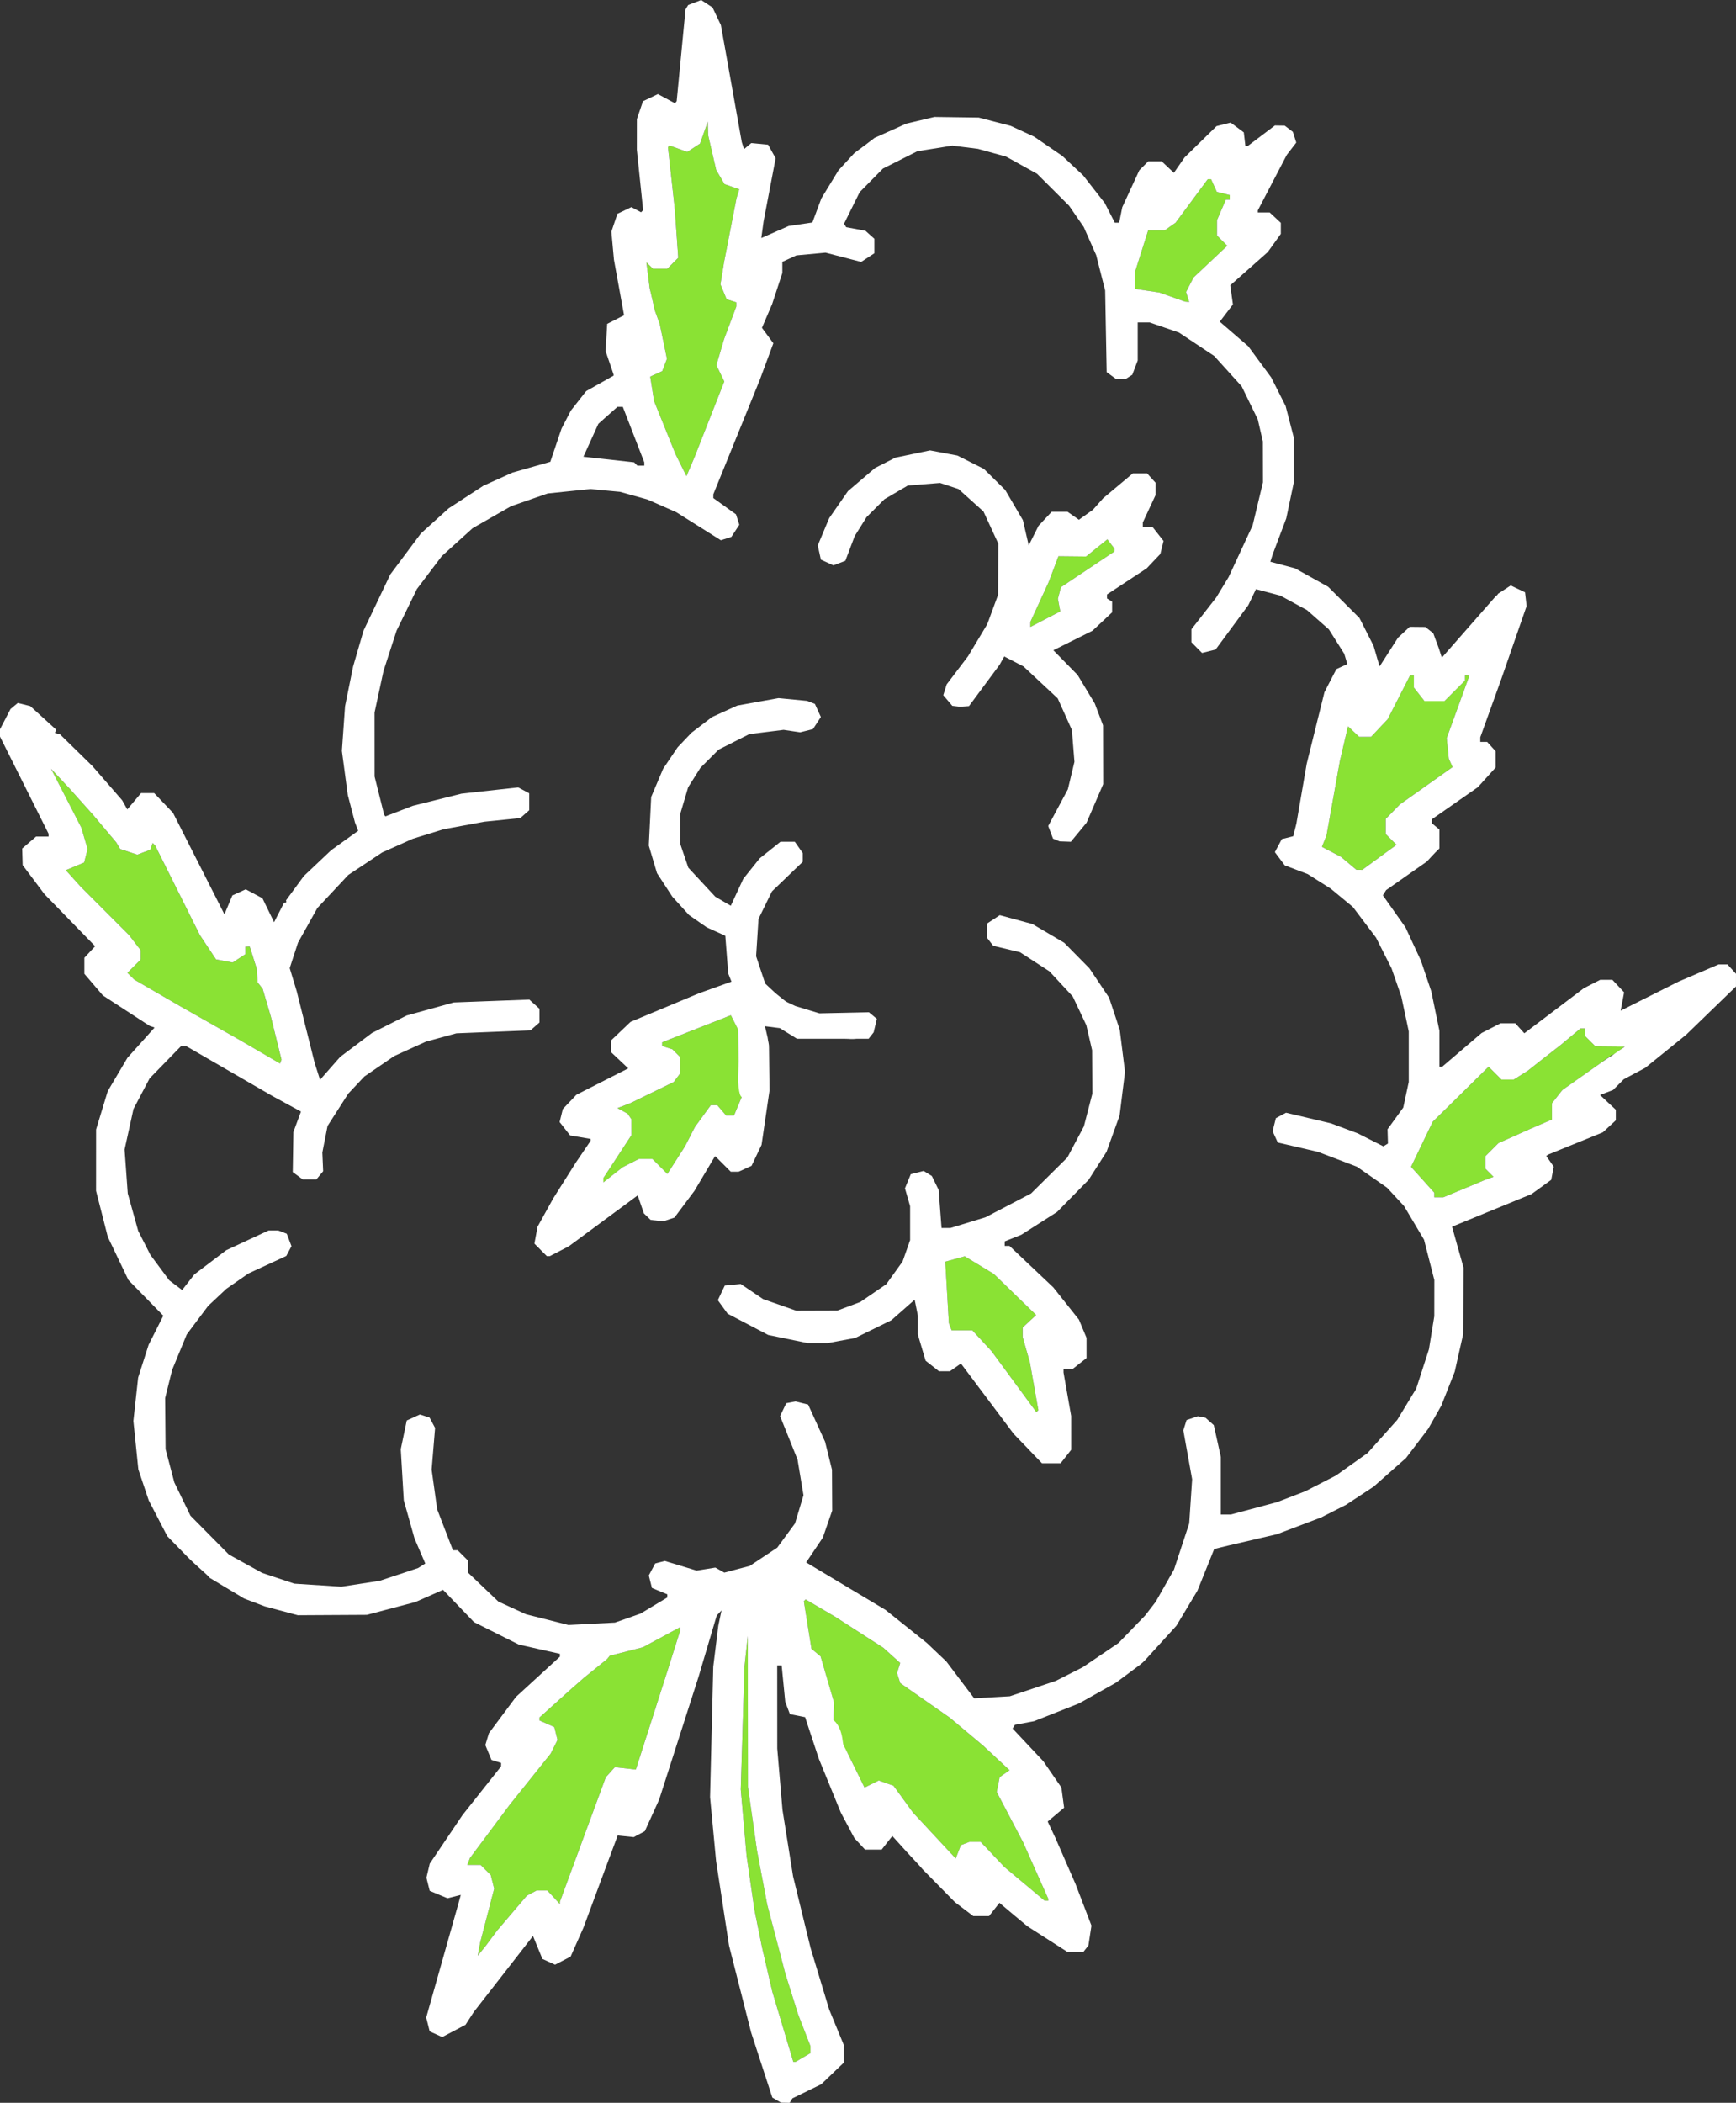 <?xml version="1.0" encoding="UTF-8" standalone="no"?>
<!-- Created with Inkscape (http://www.inkscape.org/) -->

<svg
   version="1.1"
   id="svg1425"
   width="217.279"
   height="263.057"
   viewBox="0 0 217.279 263.057"
   sodipodi:docname="O.svg"
   inkscape:version="1.2.2 (b0a8486541, 2022-12-01)"
   xmlns:inkscape="http://www.inkscape.org/namespaces/inkscape"
   xmlns:sodipodi="http://sodipodi.sourceforge.net/DTD/sodipodi-0.dtd"
   xmlns="http://www.w3.org/2000/svg"
   xmlns:svg="http://www.w3.org/2000/svg">
  <rect x="0" y="0" width="217.279" height="263.057" fill="#333333" stroke="none"/>
  <defs
     id="defs1429" />
  <sodipodi:namedview
     id="namedview1427"
     pagecolor="#ffffff"
     bordercolor="#000000"
     borderopacity="0.25"
     inkscape:showpageshadow="2"
     inkscape:pageopacity="0.0"
     inkscape:pagecheckerboard="0"
     inkscape:deskcolor="#d1d1d1"
     showgrid="false"
     inkscape:zoom="2.0147722"
     inkscape:cx="108.69715"
     inkscape:cy="131.77669"
     inkscape:window-width="1306"
     inkscape:window-height="699"
     inkscape:window-x="60"
     inkscape:window-y="32"
     inkscape:window-maximized="1"
     inkscape:current-layer="g1445" />
  <g
     inkscape:groupmode="layer"
     inkscape:label="Image"
     id="g1431"
     transform="translate(-104.247,-102.752)">
    <g
       id="g1445"
       transform="translate(3.125,29.49)">
      <path
         style="fill:#8ae234;fill-opacity:1;stroke-width:0.32"
         d="m 199.101,326.8 -1.317,-4.4 -0.65,-2.804 -0.65,-2.804 -0.468,-2.316 -0.468,-2.316 -0.49,-3.372 -0.49,-3.372 -0.364,-4.148 -0.364,-4.148 0.232,-7.68 0.232,-7.68 0.208,-1.92 0.208,-1.92 0.01,9.44 0.01,9.44 0.57,4 0.57,4 0.636,3.36 0.636,3.36 1.134,4.32 1.134,4.32 0.803,2.56 0.803,2.56 0.768,1.975 0.768,1.975 v 0.436 0.436 l -0.929,0.549 -0.929,0.549 h -0.142 -0.142 l -1.317,-4.4 z m -38.039,-9.68 0.145,-0.8 0.883,-3.392 0.883,-3.392 -0.215,-0.856 -0.215,-0.856 -0.632,-0.632 -0.632,-0.632 h -0.834 -0.834 l 0.165,-0.43 0.165,-0.43 2.488,-3.33 2.488,-3.33 2.564,-3.2 2.564,-3.2 0.428,-0.857 0.428,-0.857 -0.203,-0.81 -0.203,-0.81 -0.929,-0.411 -0.929,-0.411 v -0.18 -0.18 l 2,-1.797 2,-1.797 0.8,-0.7 0.8,-0.7 1.44,-1.164 1.44,-1.164 0.16,-0.203 0.16,-0.203 2.075,-0.53 2.075,-0.53 2.325,-1.254 2.325,-1.254 v 0.236 0.236 l -0.755,2.391 -0.755,2.391 -2.012,6.275 -2.012,6.275 -1.314,-0.148 -1.314,-0.148 -0.566,0.626 -0.566,0.626 -2.873,7.793 -2.873,7.793 v 0.141 0.141 l -0.785,-0.847 -0.785,-0.847 h -0.676 -0.676 l -0.609,0.326 -0.609,0.326 -1.85,2.169 -1.85,2.169 -0.706,0.945 -0.706,0.945 -0.515,0.64 -0.515,0.64 z m 68.267,-8.209 -2.511,-2.104 -1.475,-1.563 -1.475,-1.563 h -0.708 -0.708 l -0.531,0.204 -0.531,0.204 -0.323,0.836 -0.323,0.836 -2.681,-2.88 -2.681,-2.88 -1.211,-1.67 -1.211,-1.67 -0.927,-0.33 -0.927,-0.33 -0.887,0.443 -0.887,0.443 -0.986,-2.002 -0.986,-2.002 c -0.241,-0.493 -0.404,-0.685 -0.64,-1.004 l -0.104,-0.367 c -0.281,-1.136 -0.305,-0.995 -0.425,-2.017 l -0.751,-0.96 v -0.328 c 0.02,-0.535 0.051,-0.611 0.071,-1.251 l -0.009,-0.714 -0.835,-2.88 -0.835,-2.88 -0.574,-0.481 -0.574,-0.481 -0.476,-2.972 -0.476,-2.972 0.112,-0.112 0.112,-0.112 1.821,1.068 1.821,1.068 3.04,1.957 3.04,1.957 1.058,0.952 1.058,0.952 -0.199,0.628 -0.199,0.628 0.2,0.629 0.2,0.629 3.101,2.162 3.101,2.162 2.081,1.743 2.081,1.743 1.658,1.544 1.658,1.544 -0.616,0.431 -0.616,0.431 -0.186,0.931 -0.186,0.931 1.65,3.144 1.65,3.144 1.574,3.532 1.574,3.532 v 0.125 0.125 l -0.24,-0.012 -0.24,-0.013 -2.511,-2.104 z m -1.304,-62.814 -2.808,-3.817 -1.2,-1.3 -1.2,-1.3 h -1.295 -1.295 l -0.173,-0.452 -0.173,-0.452 -0.225,-3.841 -0.225,-3.841 1.219,-0.337 1.219,-0.337 1.826,1.109 1.826,1.109 2.641,2.564 2.641,2.564 -0.842,0.781 -0.842,0.781 v 0.597 0.597 l 0.45,1.578 0.45,1.578 0.532,2.992 0.532,2.992 -0.125,0.125 -0.125,0.125 z M 280.64,222.755 v -0.285 l -1.456,-1.62 -1.456,-1.62 1.356,-2.815 1.356,-2.815 3.499,-3.445 3.499,-3.445 0.805,0.805 0.805,0.805 h 0.768 0.768 l 0.869,-0.546 0.869,-0.546 0.83,-0.654 0.83,-0.654 1.231,-0.96 1.231,-0.96 1.249,-1.04 1.249,-1.04 h 0.29 0.29 v 0.48 0.48 l 0.64,0.64 0.64,0.64 h 1.28 1.28 l 1.144,-0.046 -1.144,0.937 -0.551,0.211 c -0.387,0.341 -0.91,0.6 -1.112,0.817 l -2.516,1.773 -2.516,1.773 -0.653,0.83 -0.653,0.83 v 1.015 1.015 l -1.36,0.587 -1.36,0.587 -1.99,0.89 -1.99,0.89 -0.81,0.81 -0.81,0.81 v 0.792 0.792 l 0.504,0.504 0.504,0.504 -0.584,0.214 -0.584,0.214 -2.55,1.065 -2.55,1.065 H 281.21 280.64 v -0.285 z m -104,-1.848 v -0.267 l 1.76,-2.69 1.76,-2.69 -0.005,-0.989 -0.005,-0.989 -0.235,-0.347 -0.235,-0.347 -0.64,-0.35 -0.64,-0.35 0.8,-0.306 0.8,-0.306 2.72,-1.325 2.72,-1.325 0.4,-0.532 0.4,-0.532 v -1.036 -1.036 l -0.482,-0.482 -0.482,-0.482 -0.638,-0.203 -0.638,-0.203 v -0.233 -0.233 l 3.92,-1.542 3.92,-1.542 0.378,-0.15 0.378,-0.15 0.473,0.915 0.473,0.914 c 0.084,2.752 -0.092,5.101 0.377,8.105 v 0.189 0.189 l -0.464,1.11 -0.464,1.11 h -0.499 -0.499 l -0.548,-0.64 -0.548,-0.64 h -0.407 -0.407 l -0.991,1.36 -0.991,1.36 -0.627,1.22 -0.627,1.22 -1.1,1.719 -1.1,1.719 -0.939,-0.939 -0.939,-0.939 h -0.841 -0.841 l -1.024,0.524 -1.024,0.524 -1.2,0.943 -1.2,0.943 v -0.267 z m -43.04,-16.095 -2.56,-1.493 -3.68,-2.086 -3.68,-2.086 -2.88,-1.67 -2.88,-1.67 -0.427,-0.422 -0.427,-0.422 0.827,-0.827 0.827,-0.827 v -0.592 -0.592 l -0.725,-0.942 -0.725,-0.942 -3.037,-3.04 -3.037,-3.04 -0.918,-1.019 -0.918,-1.019 1.148,-0.48 1.148,-0.48 0.213,-0.85 0.213,-0.85 -0.391,-1.331 -0.391,-1.331 -1.893,-3.68 -1.893,-3.68 1.202,1.286 1.202,1.286 1.44,1.611 1.44,1.611 1.44,1.71 1.44,1.71 0.242,0.409 0.242,0.409 1.071,0.354 1.071,0.354 0.813,-0.309 0.813,-0.309 0.15,-0.421 0.15,-0.421 0.157,0.16 0.157,0.16 2.796,5.6 2.796,5.6 1.011,1.52 1.011,1.52 1.041,0.196 1.041,0.196 0.799,-0.523 0.799,-0.523 V 192.153 191.68 h 0.269 0.269 l 0.429,1.36 0.429,1.36 0.064,0.882 0.064,0.882 0.313,0.398 0.313,0.398 0.519,1.76 0.519,1.76 0.66,2.674 0.66,2.674 -0.095,0.239 -0.095,0.239 z m 136.32,-23.561 -0.96,-0.806 -1.192,-0.625 -1.192,-0.625 0.289,-0.718 0.288,-0.718 0.833,-4.64 0.833,-4.64 0.509,-2.179 0.509,-2.179 0.702,0.659 0.701,0.659 h 0.742 0.742 l 1.041,-1.104 1.041,-1.104 1.397,-2.735 1.397,-2.735 0.24,-0.002 0.24,-0.002 v 0.757 0.757 l 0.663,0.843 0.663,0.843 h 1.257 1.257 l 1.28,-1.28 1.28,-1.28 v -0.32 -0.32 h 0.278 0.278 l -1.424,3.92 -1.424,3.92 0.131,1.28 0.131,1.28 0.237,0.53 0.237,0.53 -3.303,2.341 -3.303,2.341 -0.88,0.9 -0.88,0.9 v 0.949 0.949 l 0.667,0.667 0.667,0.667 -0.107,0.089 -0.107,0.089 -2.035,1.484 -2.035,1.484 -0.365,-0.011 -0.365,-0.011 -0.96,-0.806 z m -39.84,-29.866 v -0.309 l 1.147,-2.498 1.147,-2.498 0.613,-1.617 0.613,-1.617 1.727,0.017 1.727,0.017 1.335,-1.072 1.335,-1.072 0.449,0.592 0.449,0.592 -0.002,0.16 -0.002,0.16 -3.355,2.24 -3.355,2.24 -0.19,0.726 -0.19,0.726 0.15,0.786 0.15,0.786 -1.874,0.975 -1.874,0.975 v -0.309 z m -43.723,-19.93 -0.683,-1.374 -1.343,-3.322 -1.343,-3.322 -0.242,-1.53 -0.242,-1.53 0.754,-0.344 0.754,-0.344 0.293,-0.77 0.293,-0.77 -0.456,-2.194 -0.456,-2.194 -0.292,-0.8 -0.292,-0.8 -0.335,-1.44 -0.335,-1.44 -0.202,-1.6 -0.202,-1.6 0.41,0.4 0.41,0.4 h 0.896 0.896 l 0.686,-0.686 0.686,-0.686 -0.218,-3.074 -0.218,-3.074 -0.425,-3.84 -0.425,-3.84 0.093,-0.109 0.093,-0.109 1.117,0.404 1.117,0.404 0.796,-0.522 0.796,-0.522 0.486,-1.373 0.486,-1.373 0.025,0.86 0.025,0.86 0.503,2.17 0.503,2.17 0.52,0.881 0.52,0.881 0.921,0.321 0.921,0.321 -0.174,0.568 -0.174,0.568 -0.779,4 -0.779,4 -0.223,1.378 -0.223,1.378 0.386,0.931 0.386,0.931 0.606,0.192 0.606,0.192 v 0.26 0.26 l -0.765,2.038 -0.765,2.038 -0.483,1.632 -0.483,1.632 0.495,1.022 0.495,1.022 -1.852,4.706 -1.852,4.706 -0.515,1.214 -0.515,1.214 -0.683,-1.374 z m 61.483,-21.03 -1.6,-0.569 -1.52,-0.227 -1.52,-0.227 v -1.084 -1.084 l 0.814,-2.577 0.814,-2.577 h 1.035 1.035 l 0.679,-0.476 0.679,-0.476 2.018,-2.724 2.018,-2.724 h 0.203 0.203 l 0.36,0.791 0.36,0.791 0.811,0.204 0.811,0.204 v 0.285 0.285 h -0.245 -0.245 l -0.555,1.282 -0.555,1.282 v 0.958 0.958 l 0.643,0.643 0.643,0.643 -2.109,1.984 -2.109,1.984 -0.47,0.909 -0.47,0.909 0.198,0.624 0.198,0.624 -0.262,-0.023 -0.262,-0.023 -1.6,-0.569 z"
         id="path1449"
         sodipodi:nodetypes="ccccccccccccccccccccccccccccccccccccccccccccccccccccccccccccccccccccccccccccccccccccccccccccccccccccccccccccccccccccccccccccccccccccccccccccccccccccccccccccccccccccccccccccccccccccccccccccccccccccccccccccccccccccccccccccccccccccccccccccccccccccccccccccccccccccccccccccccccccccccccccccccccccccccccccccccccccccccccccccccccccccccccccccccccccccccccccccccccccccccccccccccccccccccccccccccccccccccccccccccccccccccccccccccccccccccccccccccccccccccccccccccccccccccccccccccccccccccccccccccccccccccccccccccccccccccccccccccccccccccccccccccccccccccccccccccccccccccccccc" />
      <path
         style="fill:#ffffff;fill-opacity:1;stroke-width:0.32"
         d="m 198.334,335.982 -0.546,-0.318 -1.327,-4.072 -1.327,-4.072 -1.383,-5.44 -1.383,-5.44 -0.809,-5.28 -0.809,-5.28 -0.378,-4 -0.378,-4 0.2,-8.16 0.2,-8.16 0.316,-2.56 0.316,-2.56 0.201,-0.96 0.201,-0.96 -0.3,0.32 -0.3,0.32 -1.139,3.84 -1.139,3.84 -2.463,7.671 -2.463,7.671 -0.898,1.979 -0.898,1.979 -0.693,0.371 -0.693,0.371 -1.004,-0.102 -1.004,-0.102 -0.717,1.92 -0.717,1.92 -1.424,3.84 -1.424,3.84 -0.807,1.818 -0.807,1.818 -0.972,0.503 -0.972,0.503 -0.792,-0.361 -0.792,-0.361 -0.589,-1.434 -0.589,-1.434 -3.706,4.755 -3.706,4.755 -0.517,0.8 -0.517,0.8 -1.459,0.768 -1.459,0.768 -0.784,-0.357 -0.784,-0.357 -0.217,-0.864 -0.217,-0.864 1.999,-7.067 1.999,-7.067 0.165,-0.604 0.165,-0.604 -0.833,0.209 -0.833,0.209 -1.111,-0.464 -1.111,-0.464 -0.206,-0.821 -0.206,-0.821 0.208,-0.88 0.208,-0.88 2.051,-3.04 2.051,-3.04 2.41,-3.04 2.41,-3.04 0.006,-0.218 0.006,-0.218 -0.606,-0.192 -0.606,-0.192 -0.383,-0.926 -0.383,-0.926 0.225,-0.744 0.225,-0.744 1.696,-2.273 1.696,-2.273 2.747,-2.515 2.747,-2.515 v -0.175 -0.175 l -2.567,-0.577 -2.567,-0.577 -2.808,-1.406 -2.808,-1.406 -1.941,-2.021 -1.941,-2.021 -1.724,0.761 -1.724,0.761 -3.04,0.803 -3.04,0.803 -4.32,0.024 -4.32,0.024 -2.08,-0.556 -2.08,-0.556 -1.28,-0.487 -1.28,-0.487 -2.157,-1.294 -2.157,-1.294 c -0.273,-0.388 -1.762,-1.578 -2.847,-2.691 l -2.458,-2.519 -1.163,-2.24 -1.163,-2.24 -0.65,-1.936 -0.65,-1.936 -0.31,-3.034 -0.31,-3.034 0.297,-2.71 0.297,-2.71 0.655,-2.049 0.655,-2.049 0.92,-1.823 0.92,-1.823 -2.183,-2.231 -2.183,-2.231 -1.29,-2.698 -1.29,-2.698 -0.735,-2.88 -0.735,-2.88 0.002,-3.84 0.002,-3.84 0.73,-2.4 0.73,-2.4 1.231,-2.08 1.231,-2.08 1.7,-1.895 1.7,-1.895 -0.315,-0.108 -0.315,-0.108 -2.92,-1.899 -2.92,-1.899 -1.16,-1.355 -1.16,-1.355 v -1.002 -1.002 l 0.672,-0.721 0.672,-0.722 -0.112,-0.12 -0.112,-0.12 -3.056,-3.139 -3.056,-3.139 -1.365,-1.817 -1.365,-1.817 -0.029,-1.037 -0.029,-1.037 0.868,-0.747 0.868,-0.747 h 0.782 0.782 v -0.179 -0.179 l -3.04,-6.076 -3.04,-6.076 v -0.456 -0.456 l 0.661,-1.268 0.661,-1.268 0.455,-0.378 0.455,-0.378 0.779,0.196 0.779,0.196 1.615,1.47 1.615,1.47 -0.07,0.21 -0.071,0.21 0.32,0.088 0.32,0.088 2.033,1.991 2.033,1.991 1.854,2.131 1.854,2.131 0.32,0.572 0.32,0.572 0.861,-1.023 0.861,-1.023 h 0.821 0.821 l 1.181,1.241 1.181,1.241 3.217,6.346 3.217,6.346 0.496,-1.186 0.496,-1.186 0.838,-0.382 0.838,-0.382 1.045,0.563 1.045,0.563 0.727,1.496 0.727,1.496 0.62,-1.208 0.62,-1.208 c 0.369,-0.077 0.318,-0.102 0.248,-0.311 l 1.12,-1.526 1.12,-1.526 1.705,-1.612 1.705,-1.612 1.695,-1.218 1.695,-1.218 -0.201,-0.517 -0.201,-0.517 -0.451,-1.724 -0.451,-1.724 -0.368,-2.756 -0.368,-2.756 0.198,-2.795 0.198,-2.795 0.504,-2.485 0.504,-2.485 0.652,-2.24 0.652,-2.24 1.677,-3.52 1.677,-3.52 1.912,-2.56 1.912,-2.56 1.739,-1.571 1.739,-1.571 2.17,-1.412 2.17,-1.412 1.83,-0.827 1.83,-0.827 2.36,-0.671 2.36,-0.671 0.705,-2.08 0.705,-2.08 0.579,-1.12 0.579,-1.12 0.961,-1.222 0.961,-1.222 1.715,-0.968 1.715,-0.968 v -0.072 -0.072 l -0.498,-1.461 -0.498,-1.461 0.098,-1.705 0.098,-1.705 0.96,-0.49 0.96,-0.49 0.097,-0.043 0.097,-0.043 -0.634,-3.477 -0.634,-3.477 -0.161,-1.76 -0.161,-1.76 0.378,-1.116 0.378,-1.116 0.874,-0.418 0.874,-0.418 0.604,0.323 0.604,0.323 0.131,-0.131 0.131,-0.131 -0.393,-3.778 -0.393,-3.778 0.002,-1.92 0.002,-1.92 0.382,-1.116 0.382,-1.116 0.934,-0.447 0.934,-0.447 1.068,0.575 1.068,0.575 0.107,-0.131 0.107,-0.131 0.554,-5.746 0.554,-5.746 0.169,-0.273 0.169,-0.273 0.812,-0.309 0.812,-0.309 0.709,0.465 0.709,0.465 0.522,1.101 0.522,1.101 1.308,7.323 1.308,7.323 0.141,0.436 0.141,0.436 0.455,-0.378 0.455,-0.378 1.051,0.102 1.051,0.102 0.472,0.846 0.472,0.846 -0.755,3.954 -0.755,3.954 -0.142,1.038 -0.142,1.038 1.715,-0.754 1.715,-0.754 1.482,-0.218 1.482,-0.218 0.561,-1.506 0.561,-1.506 1.074,-1.76 1.074,-1.76 0.971,-1.054 0.971,-1.054 c 0.525,-0.427 0.712,-0.527 1.439,-1.082 l 1.129,-0.861 1.988,-0.892 1.988,-0.892 1.76,-0.418 1.76,-0.418 2.773,0.039 2.773,0.039 1.996,0.517 1.996,0.517 1.471,0.677 1.471,0.677 1.76,1.203 1.76,1.203 1.304,1.218 1.304,1.218 1.359,1.738 1.359,1.738 0.624,1.222 0.624,1.222 h 0.273 0.274 l 0.193,-0.966 0.193,-0.966 1.069,-2.314 1.069,-2.314 0.56,-0.56 0.56,-0.56 h 0.837 0.837 l 0.766,0.72 0.766,0.72 0.666,-0.96 0.666,-0.96 2.002,-1.959 2.002,-1.959 0.883,-0.222 0.883,-0.222 0.823,0.612 0.823,0.612 0.101,0.848 0.101,0.848 h 0.152 0.152 l 1.695,-1.28 1.695,-1.28 0.611,0.01 0.611,0.01 0.513,0.391 0.513,0.391 0.212,0.668 0.212,0.668 -0.594,0.77 -0.594,0.77 -1.812,3.473 -1.812,3.473 v 0.127 0.127 h 0.74 0.74 l 0.7,0.652 0.7,0.652 v 0.69 0.69 l -0.819,1.137 -0.819,1.137 -2.346,2.08 -2.346,2.08 0.166,1.197 0.166,1.197 -0.822,1.078 -0.822,1.078 1.781,1.537 1.781,1.537 1.435,1.948 1.435,1.948 0.903,1.786 0.903,1.786 0.503,1.941 0.503,1.941 v 2.893 2.893 l -0.462,2.197 -0.462,2.197 -0.839,2.223 -0.839,2.223 -0.158,0.489 -0.158,0.489 1.539,0.41 1.539,0.41 2.08,1.158 2.08,1.158 1.959,1.953 1.959,1.953 0.882,1.74 0.882,1.74 0.376,1.291 0.376,1.291 1.154,-1.8 1.154,-1.8 0.73,-0.68 0.73,-0.68 0.98,0.01 0.98,0.01 0.495,0.39 0.495,0.39 0.355,0.96 0.355,0.96 0.183,0.569 0.183,0.569 3.385,-3.857 3.385,-3.857 c 0.235,-0.16 0.105,-0.055 0.263,-0.277 l 0.793,-0.52 0.793,-0.52 0.897,0.428 0.897,0.428 0.099,0.857 0.099,0.857 -1.591,4.581 -1.591,4.581 -1.308,3.627 -1.308,3.627 v 0.293 0.293 h 0.43 0.43 l 0.53,0.585 0.53,0.585 v 1.014 1.014 l -1.112,1.231 -1.112,1.231 -2.888,2.015 -2.888,2.015 v 0.236 0.236 l 0.48,0.398 0.48,0.398 v 1.185 1.185 c -0.766,0.723 -1.332,1.409 -1.597,1.656 l -2.536,1.777 -2.536,1.777 -0.203,0.329 -0.203,0.329 1.415,2.002 1.415,2.002 0.965,2.08 0.965,2.08 0.649,1.92 0.649,1.92 0.509,2.467 0.509,2.467 v 2.253 2.253 h 0.171 0.171 l 2.469,-2.111 2.469,-2.111 1.187,-0.609 1.187,-0.609 h 0.923 0.923 l 0.565,0.624 0.565,0.624 3.725,-2.82 3.725,-2.82 1.024,-0.524 1.024,-0.524 h 0.76 0.76 l 0.735,0.782 0.735,0.782 -0.216,1.149 -0.216,1.149 3.617,-1.816 3.617,-1.816 2.508,-1.075 2.508,-1.075 h 0.562 0.562 l 0.53,0.585 0.53,0.585 v 0.792 0.792 l -3.123,3.023 -3.123,3.023 -2.557,2.068 -2.557,2.068 -1.341,0.713 -1.341,0.713 -0.672,0.672 -0.672,0.672 -0.817,0.311 -0.817,0.311 0.99,0.925 0.99,0.925 v 0.659 0.659 l -0.812,0.753 -0.812,0.753 -3.428,1.393 -3.428,1.393 -0.113,0.087 -0.113,0.087 0.467,0.667 0.467,0.667 -0.157,0.823 -0.157,0.823 -1.227,0.889 -1.227,0.889 -4.978,2.042 -4.978,2.042 0.177,0.64 0.177,0.64 0.541,1.92 0.541,1.92 -0.022,4.16 -0.022,4.16 -0.53,2.35 -0.53,2.35 -0.842,2.13 -0.842,2.13 -0.817,1.44 -0.817,1.44 -1.387,1.827 -1.387,1.827 -2.031,1.795 -2.031,1.795 -1.72,1.133 -1.72,1.133 -1.561,0.791 -1.561,0.791 -2.759,1.048 -2.759,1.048 -3.04,0.709 -3.04,0.709 -0.894,0.217 -0.894,0.217 -1.047,2.601 -1.047,2.601 -1.319,2.199 -1.319,2.199 -1.968,2.162 -1.968,2.162 c -0.476,0.483 -0.422,0.412 -1.937,1.542 l -1.689,1.259 -2.31,1.296 -2.31,1.296 -2.817,1.114 -2.817,1.114 -1.197,0.225 -1.197,0.225 -0.145,0.235 -0.145,0.235 1.921,2.044 1.921,2.044 1.132,1.644 1.132,1.644 0.169,1.264 0.169,1.264 -1.027,0.865 -1.028,0.865 0.487,1.033 0.487,1.033 1.258,2.88 1.258,2.88 0.995,2.596 0.995,2.596 -0.191,1.244 -0.191,1.244 -0.315,0.4 -0.315,0.4 -1.001,-5e-5 -1.001,-4e-5 -2.498,-1.601 -2.498,-1.601 c -0.842,-0.692 -0.84,-0.688 -1.916,-1.595 l -1.59,-1.341 -0.652,0.829 -0.652,0.829 h -0.987 -0.987 l -1.15,-0.873 -1.15,-0.873 -2.001,-2.035 -2.001,-2.035 c -0.56,-0.664 -1.36,-1.475 -2.044,-2.231 l -1.783,-1.971 -0.668,0.849 -0.668,0.849 h -1.041 -1.041 l -0.668,-0.72 -0.668,-0.72 -0.849,-1.6 -0.849,-1.6 -1.373,-3.36 -1.373,-3.36 -0.86,-2.603 -0.86,-2.603 -0.951,-0.19 -0.951,-0.19 -0.291,-0.766 -0.291,-0.766 -0.225,-2.281 -0.225,-2.281 h -0.279 -0.279 l 0.003,5.2 0.003,5.2 0.328,3.84 0.328,3.84 0.662,4.154 0.662,4.154 1.097,4.486 1.097,4.486 1.162,3.84 1.162,3.84 0.907,2.204 0.907,2.204 v 1.131 1.131 l -1.401,1.343 -1.401,1.343 -1.805,0.883 -1.805,0.883 -0.173,0.279 -0.173,0.279 -0.541,-0.01 -0.541,-0.01 -0.546,-0.318 z m 3.296,-5.331 0.929,-0.549 v -0.436 -0.436 l -0.768,-1.975 -0.768,-1.975 -0.803,-2.56 -0.803,-2.56 -1.134,-4.32 -1.134,-4.32 -0.636,-3.36 -0.636,-3.36 -0.57,-4 -0.57,-4 -0.01,-9.44 -0.01,-9.44 -0.208,1.92 -0.208,1.92 -0.232,7.68 -0.232,7.68 0.364,4.148 0.364,4.148 0.49,3.372 0.49,3.372 0.468,2.316 0.468,2.316 0.65,2.804 0.65,2.804 1.317,4.4 1.317,4.4 h 0.142 0.142 l 0.929,-0.549 z m -38.977,-14.956 0.706,-0.945 1.85,-2.169 1.85,-2.169 0.609,-0.326 0.609,-0.326 h 0.676 0.676 l 0.785,0.847 0.785,0.847 v -0.141 -0.141 l 2.873,-7.793 2.873,-7.793 0.566,-0.626 0.566,-0.626 1.314,0.148 1.314,0.148 2.012,-6.275 2.012,-6.275 0.755,-2.391 0.755,-2.391 v -0.236 -0.236 l -2.325,1.254 -2.325,1.254 -2.075,0.53 -2.075,0.53 -0.16,0.203 -0.16,0.203 -1.44,1.164 -1.44,1.164 -0.8,0.7 -0.8,0.7 -2,1.797 -2,1.797 v 0.18 0.18 l 0.929,0.411 0.929,0.411 0.203,0.81 0.203,0.81 -0.428,0.857 -0.428,0.857 -2.564,3.2 -2.564,3.2 -2.488,3.33 -2.488,3.33 -0.165,0.43 -0.165,0.43 h 0.834 0.834 l 0.632,0.632 0.632,0.632 0.215,0.856 0.215,0.856 -0.883,3.392 -0.883,3.392 -0.145,0.8 -0.145,0.8 0.515,-0.64 0.515,-0.64 z M 232.32,310.915 v -0.125 l -1.574,-3.532 -1.574,-3.532 -1.65,-3.144 -1.65,-3.144 0.186,-0.931 0.186,-0.931 0.616,-0.431 0.616,-0.431 -1.658,-1.544 -1.658,-1.544 -2.081,-1.743 -2.081,-1.743 -3.101,-2.162 -3.101,-2.162 -0.2,-0.629 -0.2,-0.629 0.199,-0.628 0.199,-0.628 -1.058,-0.952 -1.058,-0.952 -3.04,-1.957 -3.04,-1.957 -1.821,-1.068 -1.821,-1.068 -0.112,0.112 -0.112,0.112 0.476,2.972 0.476,2.972 0.574,0.481 0.574,0.481 0.84,2.88 0.84,2.88 -0.029,1.103 -0.029,1.103 c 0.697,0.618 0.946,1.464 1.081,2.203 0.213,1.337 -0.02,0.482 0.824,2.233 l 0.986,2.002 0.986,2.002 0.887,-0.443 0.887,-0.443 0.927,0.33 0.927,0.33 1.211,1.67 1.211,1.67 2.681,2.88 2.681,2.88 0.323,-0.836 0.323,-0.836 0.531,-0.204 0.531,-0.204 h 0.708 0.708 l 1.475,1.563 1.475,1.563 2.511,2.104 2.511,2.104 0.24,0.012 0.24,0.013 v -0.125 z m -1.929,-26.415 2.881,-0.965 1.684,-0.853 1.684,-0.853 2.24,-1.516 2.24,-1.516 1.664,-1.719 1.664,-1.719 0.659,-0.854 0.659,-0.854 1.15,-2.026 1.15,-2.026 0.95,-2.88 0.95,-2.88 0.183,-2.761 0.183,-2.761 -0.552,-3.063 -0.551,-3.063 0.203,-0.64 0.203,-0.64 0.704,-0.239 0.704,-0.239 0.48,0.092 0.48,0.092 0.519,0.464 0.519,0.464 0.441,1.988 0.441,1.988 v 3.6 3.6 l 0.64,-3.2e-4 0.64,-3.2e-4 2.88,-0.772 2.88,-0.772 1.76,-0.678 1.76,-0.678 1.92,-0.984 1.92,-0.984 1.985,-1.411 1.985,-1.411 1.855,-2.072 1.855,-2.072 1.189,-1.962 1.189,-1.962 0.793,-2.448 0.793,-2.448 0.336,-2.072 0.336,-2.072 0.003,-2.269 0.003,-2.269 -0.645,-2.52 -0.645,-2.52 -1.248,-2.101 -1.248,-2.101 -1.067,-1.153 -1.067,-1.153 -1.884,-1.311 -1.884,-1.311 -2.436,-0.929 -2.436,-0.929 -2.518,-0.584 -2.518,-0.584 -0.323,-0.709 -0.323,-0.709 0.204,-0.814 0.204,-0.814 0.637,-0.341 0.637,-0.341 2.799,0.662 2.799,0.662 1.687,0.628 1.687,0.628 1.605,0.813 1.605,0.813 0.286,-0.177 0.286,-0.177 -0.025,-0.892 -0.025,-0.892 0.984,-1.358 0.984,-1.358 0.343,-1.6 0.343,-1.6 v -3.163 -3.163 l -0.464,-2.181 -0.464,-2.181 -0.612,-1.761 -0.612,-1.761 -0.97,-1.921 -0.97,-1.921 -1.449,-1.918 -1.449,-1.918 -1.386,-1.147 -1.386,-1.147 -1.44,-0.911 -1.44,-0.911 -1.44,-0.549 -1.44,-0.549 -0.618,-0.826 -0.618,-0.826 0.436,-0.815 0.436,-0.815 0.714,-0.179 0.714,-0.179 0.197,-0.787 0.197,-0.786 0.646,-3.746 0.646,-3.746 1.111,-4.478 1.111,-4.478 0.746,-1.442 0.746,-1.442 0.685,-0.315 0.685,-0.315 -0.192,-0.645 -0.192,-0.645 -0.962,-1.525 -0.962,-1.525 -1.37,-1.206 -1.37,-1.206 -1.665,-0.906 -1.665,-0.906 -1.528,-0.403 -1.528,-0.403 -0.479,1 -0.479,1 -2.006,2.72 -2.006,2.72 -0.036,0.054 -0.036,0.054 -0.852,0.214 -0.852,0.214 -0.668,-0.668 L 250.24,153.6 v -0.807 -0.807 l 1.555,-1.993 1.555,-1.993 0.777,-1.28 0.777,-1.28 1.5,-3.228 1.5,-3.228 0.645,-2.692 0.645,-2.692 -0.006,-2.56 -0.006,-2.56 -0.318,-1.379 -0.318,-1.379 -1.007,-2.065 -1.007,-2.065 -1.719,-1.899 -1.719,-1.899 -2.206,-1.466 -2.206,-1.466 -1.833,-0.631 -1.833,-0.631 H 244.27 243.52 v 2.379 2.379 l -0.34,0.894 -0.34,0.894 -0.38,0.242 -0.38,0.242 -0.659,0.005 -0.659,0.005 -0.564,-0.412 -0.564,-0.412 -0.095,-5.108 -0.095,-5.108 -0.561,-2.208 -0.561,-2.208 -0.778,-1.759 -0.778,-1.759 -0.915,-1.33 -0.915,-1.33 -2.007,-2.001 -2.007,-2.001 -1.941,-1.077 -1.941,-1.077 -1.76,-0.484 -1.76,-0.484 -1.6,-0.2 -1.6,-0.2 -2.19,0.35 -2.19,0.35 -2.155,1.085 -2.155,1.085 -1.455,1.475 -1.455,1.475 -0.978,1.974 -0.978,1.974 0.135,0.218 0.135,0.218 1.204,0.223 1.204,0.223 0.56,0.503 0.56,0.503 v 0.903 0.903 l -0.827,0.542 -0.827,0.542 -2.228,-0.578 -2.228,-0.578 -1.825,0.169 -1.825,0.169 -0.88,0.405 -0.88,0.405 v 0.696 0.696 l -0.635,1.936 -0.635,1.936 -0.641,1.495 -0.641,1.495 0.714,0.965 0.714,0.965 -0.852,2.297 -0.852,2.297 -2.905,7.148 -2.905,7.148 v 0.238 0.238 l 1.42,1.02 1.42,1.02 0.206,0.65 0.206,0.65 -0.498,0.76 -0.498,0.76 -0.656,0.208 -0.656,0.208 -2.793,-1.757 -2.793,-1.757 -1.806,-0.794 -1.806,-0.794 -1.714,-0.478 -1.714,-0.478 -1.857,-0.173 -1.857,-0.173 -2.668,0.275 -2.668,0.275 -2.293,0.798 -2.293,0.798 -2.405,1.376 -2.405,1.376 -1.927,1.744 -1.927,1.744 -1.558,2.058 -1.558,2.058 -1.274,2.608 -1.274,2.608 -0.814,2.509 -0.814,2.509 -0.564,2.611 -0.564,2.611 0.002,4 0.002,4 0.602,2.4 0.602,2.4 0.076,0.094 0.076,0.094 1.72,-0.661 1.72,-0.661 3.04,-0.759 3.04,-0.759 3.552,-0.391 3.552,-0.391 0.688,0.368 0.688,0.368 v 1.059 1.059 l -0.56,0.492 -0.56,0.492 -2.24,0.226 -2.24,0.226 -2.56,0.472 -2.56,0.472 -1.92,0.593 -1.92,0.593 -1.92,0.857 -1.92,0.857 -2.124,1.41 -2.124,1.41 -1.934,2.067 -1.934,2.067 -1.212,2.168 -1.212,2.168 -0.519,1.592 -0.519,1.592 0.441,1.453 0.441,1.453 1.121,4.48 1.121,4.48 0.336,1.052 0.336,1.052 1.261,-1.433 1.261,-1.433 1.99,-1.496 1.99,-1.496 2.169,-1.092 2.169,-1.092 2.951,-0.817 2.951,-0.817 4.727,-0.178 4.727,-0.178 0.633,0.573 0.633,0.573 v 0.861 0.861 l -0.56,0.489 -0.56,0.489 -4.64,0.186 -4.64,0.186 -1.908,0.522 -1.908,0.522 -1.975,0.896 -1.975,0.896 -1.876,1.284 -1.876,1.284 -1.008,1.072 -1.008,1.072 -1.294,2.021 -1.294,2.021 -0.326,1.659 -0.326,1.659 0.051,1.172 0.051,1.172 -0.422,0.508 -0.422,0.508 h -0.86 -0.86 l -0.621,-0.456 -0.621,-0.456 0.04,-2.504 0.04,-2.504 0.474,-1.28 0.474,-1.28 -1.794,-0.977 -1.794,-0.977 -5.365,-3.103 -5.365,-3.103 h -0.358 -0.358 l -1.957,2.008 -1.957,2.008 -1.007,1.912 -1.007,1.912 -0.557,2.534 -0.557,2.534 0.199,2.746 0.198,2.746 0.655,2.348 0.655,2.348 0.759,1.492 0.759,1.492 1.188,1.6 1.188,1.6 0.802,0.603 0.802,0.603 0.767,-0.98 0.767,-0.98 1.995,-1.512 1.995,-1.512 2.646,-1.232 2.646,-1.232 h 0.608 0.608 l 0.531,0.204 0.531,0.204 0.296,0.777 0.296,0.777 -0.328,0.613 -0.328,0.613 -2.368,1.094 -2.368,1.094 -1.384,0.963 -1.384,0.963 -1.139,1.069 -1.139,1.069 -1.335,1.781 -1.335,1.781 -0.915,2.219 -0.915,2.219 -0.438,1.76 -0.438,1.76 0.027,3.2 0.027,3.2 0.548,2.08 0.548,2.08 1.01,2.08 1.01,2.08 2.402,2.427 2.402,2.427 2.08,1.148 2.08,1.148 2.019,0.674 2.019,0.674 2.941,0.19 2.941,0.19 2.4,-0.368 2.4,-0.368 2.4,-0.797 2.4,-0.797 0.452,-0.286 0.452,-0.286 -0.673,-1.564 -0.673,-1.564 -0.672,-2.385 -0.672,-2.385 -0.189,-3.2 -0.189,-3.2 0.375,-1.795 0.375,-1.795 0.823,-0.375 0.823,-0.375 0.604,0.192 0.604,0.192 0.346,0.647 0.346,0.647 -0.216,2.612 -0.216,2.612 0.347,2.483 0.347,2.483 0.986,2.557 0.986,2.557 h 0.297 0.297 l 0.64,0.64 0.64,0.64 v 0.751 0.751 l 1.91,1.822 1.91,1.822 1.731,0.792 1.731,0.792 2.651,0.67 2.651,0.67 2.908,-0.149 2.908,-0.149 1.6,-0.563 1.6,-0.563 1.671,-1.005 1.671,-1.005 0.009,-0.201 0.009,-0.201 -0.964,-0.399 -0.964,-0.399 -0.197,-0.784 -0.197,-0.784 0.401,-0.748 0.401,-0.748 0.601,-0.157 0.601,-0.157 1.99,0.603 1.99,0.603 1.174,-0.188 1.174,-0.188 0.561,0.314 0.561,0.314 1.594,-0.421 1.594,-0.421 1.718,-1.141 1.718,-1.141 1.113,-1.518 1.113,-1.518 0.53,-1.76 0.53,-1.76 -0.373,-2.231 -0.373,-2.231 -1.092,-2.72 -1.092,-2.72 0.386,-0.805 0.386,-0.805 0.583,-0.112 0.583,-0.112 0.787,0.198 0.787,0.198 1.061,2.327 1.061,2.327 0.431,1.744 0.431,1.744 0.013,2.56 0.013,2.56 -0.587,1.692 -0.587,1.692 -1.042,1.548 -1.042,1.548 4.966,2.971 4.966,2.971 2.585,2.067 2.585,2.067 1.225,1.163 1.225,1.163 1.739,2.301 1.739,2.301 2.231,-0.128 2.231,-0.128 2.881,-0.965 z m -0.615,-30.02 -1.776,-1.84 -3.303,-4.402 -3.303,-4.402 -0.689,0.482 -0.689,0.482 h -0.686 -0.686 l -0.836,-0.658 -0.836,-0.658 -0.487,-1.641 L 216,240.204 v -1.182 -1.182 l -0.199,-0.993 -0.199,-0.993 -1.459,1.284 -1.459,1.284 -2.263,1.109 -2.263,1.109 -1.724,0.32 -1.724,0.32 h -1.25 -1.25 l -2.467,-0.508 -2.467,-0.508 -2.541,-1.332 -2.541,-1.332 -0.614,-0.843 -0.614,-0.843 0.437,-0.917 0.437,-0.917 0.996,-0.097 0.996,-0.097 1.404,0.948 1.404,0.948 2.077,0.726 2.077,0.726 2.56,-0.008 2.56,-0.008 1.44,-0.538 1.44,-0.538 1.628,-1.114 1.628,-1.114 1.021,-1.421 1.021,-1.421 0.471,-1.336 0.471,-1.336 v -2.122 -2.122 l -0.323,-1.118 -0.323,-1.118 0.364,-0.884 0.364,-0.884 0.809,-0.203 0.809,-0.203 0.51,0.317 0.51,0.317 0.426,0.868 0.426,0.868 0.18,2.382 0.18,2.382 h 0.56 0.56 l 2.194,-0.67 2.194,-0.67 2.851,-1.49 2.851,-1.49 2.269,-2.247 2.269,-2.247 1.035,-1.949 1.035,-1.949 0.53,-2.044 0.53,-2.044 -0.016,-2.72 -0.016,-2.72 -0.361,-1.563 -0.361,-1.563 -0.849,-1.795 -0.849,-1.795 -1.46,-1.573 -1.46,-1.573 -1.84,-1.197 -1.84,-1.197 -1.68,-0.402 -1.68,-0.402 -0.39,-0.51 -0.39,-0.51 -0.01,-0.873 -0.01,-0.873 0.812,-0.532 0.812,-0.532 2.045,0.554 2.045,0.554 1.988,1.171 1.988,1.171 1.577,1.6 1.577,1.6 1.23,1.835 1.23,1.835 0.667,2.005 0.667,2.005 0.33,2.636 0.33,2.636 -0.34,2.733 -0.34,2.733 -0.819,2.27 -0.819,2.27 -1.114,1.742 -1.114,1.742 -1.977,2.015 -1.977,2.015 -2.24,1.429 -2.24,1.429 -1.04,0.415 -1.04,0.415 v 0.281 0.281 h 0.299 0.299 l 2.742,2.595 2.742,2.595 1.603,2.015 1.603,2.015 0.476,1.139 0.476,1.139 v 1.267 1.267 l -0.843,0.663 -0.843,0.663 h -0.597 -0.597 l 3.2e-4,0.24 3.2e-4,0.24 0.479,2.72 0.479,2.72 3.2e-4,2.117 3.2e-4,2.117 -0.663,0.843 -0.663,0.843 h -1.161 -1.161 l -1.776,-1.84 z m 0.776,-7.808 -0.532,-2.992 -0.45,-1.578 -0.45,-1.578 v -0.597 -0.597 l 0.842,-0.781 0.842,-0.781 -2.641,-2.564 -2.641,-2.564 -1.826,-1.109 -1.826,-1.109 -1.219,0.337 -1.219,0.337 0.225,3.841 0.225,3.841 0.173,0.452 0.173,0.452 h 1.295 1.295 l 1.2,1.3 1.2,1.3 2.808,3.817 2.808,3.817 0.125,-0.125 0.125,-0.125 z m -61.762,-17.053 -0.781,-0.781 0.197,-1.059 0.197,-1.059 0.975,-1.76 0.974,-1.76 1.414,-2.24 1.414,-2.24 0.93,-1.369 0.93,-1.369 v -0.123 -0.123 l -1.279,-0.216 -1.279,-0.216 -0.659,-0.838 -0.659,-0.838 0.201,-0.814 0.201,-0.814 0.849,-0.893 0.849,-0.893 3.245,-1.65 3.245,-1.65 -1.077,-1.015 -1.077,-1.015 v -0.732 -0.732 l 1.223,-1.163 1.223,-1.163 4.297,-1.794 4.297,-1.794 2.016,-0.722 2.016,-0.722 -0.202,-0.511 -0.202,-0.511 -0.183,-2.358 -0.183,-2.358 -1.155,-0.522 -1.155,-0.522 -1.116,-0.774 -1.116,-0.774 -1.042,-1.146 -1.042,-1.146 -0.961,-1.473 -0.961,-1.473 -0.514,-1.727 -0.514,-1.727 0.149,-3.04 0.149,-3.04 0.747,-1.76 0.747,-1.76 0.909,-1.348 0.909,-1.348 0.873,-0.913 0.873,-0.913 1.28,-0.978 1.28,-0.978 1.584,-0.718 1.584,-0.718 2.576,-0.465 2.576,-0.465 1.786,0.172 1.786,0.172 0.49,0.188 0.49,0.188 0.374,0.822 0.374,0.822 -0.495,0.756 -0.495,0.756 -0.8,0.201 -0.8,0.201 -1.036,-0.154 -1.036,-0.154 -2.149,0.268 -2.149,0.268 -1.919,0.969 -1.919,0.969 -1.14,1.14 -1.14,1.14 -0.766,1.213 -0.766,1.213 -0.507,1.707 -0.507,1.707 v 1.805 1.805 l 0.518,1.52 0.518,1.52 1.689,1.817 1.689,1.817 0.968,0.563 0.968,0.563 0.782,-1.683 0.782,-1.683 1.025,-1.28 1.025,-1.28 1.303,-1.04 1.303,-1.04 h 0.897 0.897 l 0.498,0.711 0.498,0.711 v 0.54 0.54 l -1.927,1.851 -1.927,1.851 -0.843,1.723 -0.843,1.723 -0.15,2.334 -0.15,2.334 0.569,1.712 0.569,1.712 1.297,1.209 c 1.739,1.378 0.87,0.813 2.474,1.601 l 1.505,0.456 1.505,0.456 3.102,-0.066 3.102,-0.066 0.495,0.411 0.495,0.411 -0.201,0.843 -0.201,0.843 -0.315,0.4 -0.315,0.4 h -0.734 -0.734 c -0.834,0.078 -0.595,0.012 -1.645,0 h -2.927 -2.927 l -1.072,-0.663 -1.072,-0.663 -0.931,-0.118 -0.931,-0.118 0.165,0.7 0.165,0.7 c 0.068,0.572 0.186,0.77 0.176,1.28 l 0.032,2.679 0.032,2.679 -0.498,3.401 -0.498,3.401 -0.626,1.311 -0.626,1.311 -0.81,0.369 -0.81,0.369 h -0.49 -0.49 l -0.974,-0.974 -0.974,-0.974 -0.068,0.094 -0.068,0.094 -1.235,2.08 -1.235,2.08 -1.248,1.668 -1.248,1.668 -0.691,0.232 -0.691,0.232 -0.8,-0.086 -0.8,-0.086 -0.422,-0.407 -0.422,-0.407 -0.387,-1.127 -0.387,-1.127 -4.311,3.185 -4.311,3.185 -1.187,0.615 -1.187,0.615 h -0.187 -0.187 l -0.781,-0.781 z m 11.274,-10.855 1.024,-0.524 h 0.841 0.841 l 0.939,0.939 0.939,0.939 1.1,-1.719 1.1,-1.719 0.627,-1.22 0.627,-1.22 0.991,-1.36 0.991,-1.36 h 0.407 0.407 l 0.548,0.64 0.548,0.64 h 0.499 0.499 l 0.474,-1.134 0.474,-1.134 -0.169,-0.273 c -0.42,-1.276 -0.197,-2.855 -0.212,-4.226 l -0.043,-3.953 -0.46,-0.906 -0.46,-0.906 -0.378,0.15 -0.378,0.15 -3.92,1.542 -3.92,1.542 v 0.233 0.233 l 0.638,0.203 0.638,0.203 0.482,0.482 0.482,0.482 v 1.036 1.036 l -0.4,0.532 -0.4,0.532 -2.72,1.325 -2.72,1.325 -0.8,0.306 -0.8,0.306 0.64,0.35 0.64,0.35 0.235,0.347 0.235,0.347 0.005,0.989 0.005,0.989 -1.76,2.69 -1.76,2.69 v 0.267 0.267 l 1.2,-0.943 1.2,-0.943 1.024,-0.524 z m 53.275,-40.423 -0.421,-0.168 -0.3,-0.79 -0.3,-0.79 1.23,-2.297 1.23,-2.297 0.411,-1.717 0.411,-1.717 -0.16,-1.992 -0.16,-1.992 -0.887,-1.976 -0.887,-1.976 -2.137,-1.996 -2.137,-1.996 -1.208,-0.627 -1.208,-0.627 -0.292,0.521 -0.292,0.521 -1.917,2.586 -1.917,2.586 -0.561,0.038 -0.561,0.038 -0.48,-0.056 -0.48,-0.056 -0.567,-0.666 -0.567,-0.666 0.213,-0.675 0.213,-0.675 1.336,-1.76 1.336,-1.76 1.204,-2.004 1.204,-2.004 0.676,-1.836 0.676,-1.836 0.018,-3.2 0.018,-3.2 -0.931,-2.016 -0.931,-2.016 -1.56,-1.403 -1.56,-1.403 -1.155,-0.381 -1.155,-0.381 -2.021,0.162 -2.021,0.162 -1.46,0.855 -1.46,0.855 -1.121,1.121 -1.121,1.121 -0.74,1.182 -0.74,1.182 -0.587,1.549 -0.587,1.549 -0.747,0.284 -0.747,0.284 -0.783,-0.357 -0.783,-0.357 -0.196,-0.89 -0.196,-0.89 0.715,-1.705 0.715,-1.705 1.174,-1.689 1.174,-1.689 1.696,-1.448 1.696,-1.448 1.27,-0.648 1.27,-0.648 2.173,-0.453 2.173,-0.453 1.712,0.323 1.712,0.323 1.659,0.837 1.659,0.837 1.332,1.318 1.332,1.318 1.105,1.884 1.105,1.884 0.365,1.58 0.365,1.58 0.615,-1.224 0.615,-1.224 0.824,-0.88 0.824,-0.88 h 0.989 0.989 l 0.714,0.5 0.714,0.5 0.877,-0.625 0.877,-0.625 0.64,-0.72 0.64,-0.72 1.857,-1.554 1.857,-1.554 h 0.894 0.894 l 0.53,0.585 0.53,0.585 -0.003,0.775 -0.003,0.775 -0.797,1.712 -0.797,1.712 v 0.288 0.288 h 0.617 0.617 l 0.681,0.866 0.681,0.866 -0.201,0.814 -0.201,0.814 -0.855,0.899 -0.855,0.899 -2.482,1.634 -2.482,1.634 v 0.249 0.249 l 0.32,0.198 0.32,0.198 v 0.671 0.671 l -1.228,1.15 -1.228,1.15 -2.448,1.222 -2.448,1.222 1.517,1.547 1.517,1.547 1.075,1.785 1.075,1.785 0.516,1.366 0.516,1.366 0.008,3.68 0.008,3.68 -1.039,2.406 -1.039,2.406 -0.984,1.194 -0.984,1.194 -0.697,-0.025 -0.697,-0.025 -0.421,-0.168 z m 0.339,-29.384 -0.15,-0.786 0.19,-0.726 0.19,-0.726 3.355,-2.24 3.355,-2.24 0.002,-0.16 0.002,-0.16 -0.449,-0.592 -0.449,-0.592 -1.335,1.072 -1.335,1.072 -1.727,-0.017 -1.727,-0.017 -0.613,1.617 -0.613,1.617 -1.147,2.498 -1.147,2.498 v 0.309 0.309 l 1.874,-0.975 1.874,-0.975 -0.15,-0.786 z m 50.652,73.017 2.55,-1.065 0.584,-0.214 0.584,-0.214 -0.504,-0.504 -0.504,-0.504 v -0.792 -0.792 l 0.81,-0.81 0.81,-0.81 1.99,-0.89 1.99,-0.89 1.36,-0.587 1.36,-0.587 v -1.015 -1.015 l 0.653,-0.83 0.653,-0.83 2.516,-1.773 2.516,-1.773 c 0.964,-0.664 0.81,-0.517 1.343,-0.882 l 0.72,-0.502 0.72,-0.502 -1.84,-0.017 -1.84,-0.017 -0.64,-0.64 -0.64,-0.64 v -0.48 -0.48 h -0.29 -0.29 l -1.249,1.04 -1.249,1.04 -1.231,0.96 -1.231,0.96 -0.83,0.654 -0.83,0.654 -0.869,0.546 -0.869,0.546 h -0.768 -0.768 l -0.805,-0.805 -0.805,-0.805 -3.499,3.445 -3.499,3.445 -1.356,2.815 -1.356,2.815 1.456,1.62 1.456,1.62 v 0.285 0.285 h 0.57 0.57 z m -148.639,-18.821 -0.66,-2.674 -0.519,-1.76 -0.519,-1.76 -0.313,-0.398 -0.313,-0.398 -0.064,-0.882 -0.064,-0.882 -0.429,-1.36 -0.429,-1.36 H 132.109 131.84 v 0.473 0.473 l -0.799,0.523 -0.799,0.523 -1.041,-0.196 -1.041,-0.196 -1.011,-1.52 -1.011,-1.52 -2.796,-5.6 -2.796,-5.6 -0.157,-0.16 -0.157,-0.16 -0.15,0.421 -0.15,0.421 -0.813,0.309 -0.813,0.309 -1.071,-0.354 -1.071,-0.354 -0.242,-0.409 -0.242,-0.409 -1.44,-1.71 -1.44,-1.71 -1.44,-1.611 -1.44,-1.611 -1.202,-1.286 -1.202,-1.286 1.893,3.68 1.893,3.68 0.391,1.331 0.391,1.331 -0.213,0.85 -0.213,0.85 -1.148,0.48 -1.148,0.48 0.918,1.019 0.918,1.019 3.037,3.04 3.037,3.04 0.725,0.942 0.725,0.942 v 0.592 0.592 l -0.827,0.827 -0.827,0.827 0.427,0.422 0.427,0.422 2.88,1.67 2.88,1.67 3.68,2.086 3.68,2.086 2.56,1.493 2.56,1.493 0.095,-0.239 0.095,-0.239 z m 137.954,-22.558 2.035,-1.484 0.107,-0.089 0.107,-0.089 -0.667,-0.667 L 274.56,177.6 v -0.949 -0.949 l 0.88,-0.9 0.88,-0.9 3.303,-2.341 3.303,-2.341 -0.237,-0.53 -0.237,-0.53 -0.131,-1.28 -0.131,-1.28 1.424,-3.92 1.424,-3.92 H 284.758 284.48 v 0.32 0.32 l -1.28,1.28 -1.28,1.28 h -1.257 -1.257 l -0.663,-0.843 -0.663,-0.843 V 158.517 157.76 l -0.24,0.002 -0.24,0.002 -1.397,2.735 -1.397,2.735 -1.041,1.104 -1.041,1.104 h -0.742 -0.742 l -0.701,-0.659 -0.702,-0.659 -0.509,2.179 -0.509,2.179 -0.833,4.64 -0.833,4.64 -0.288,0.718 -0.289,0.718 1.192,0.625 1.192,0.625 0.96,0.806 0.96,0.806 0.365,0.011 0.365,0.011 2.035,-1.484 z m -83.724,-54.902 1.852,-4.706 -0.495,-1.022 -0.495,-1.022 0.483,-1.632 0.483,-1.632 0.765,-2.038 0.765,-2.038 v -0.26 -0.26 l -0.606,-0.192 -0.606,-0.192 -0.386,-0.931 -0.386,-0.931 0.223,-1.378 0.223,-1.378 0.779,-4 0.779,-4 0.174,-0.568 0.174,-0.568 -0.921,-0.321 -0.921,-0.321 -0.52,-0.881 -0.52,-0.881 -0.503,-2.17 -0.503,-2.17 -0.025,-0.86 -0.025,-0.86 -0.486,1.373 -0.486,1.373 -0.796,0.522 -0.796,0.522 -1.117,-0.404 -1.117,-0.404 -0.093,0.109 -0.093,0.109 0.425,3.84 0.425,3.84 0.218,3.074 0.218,3.074 -0.686,0.686 L 184.64,106.88 h -0.896 -0.896 l -0.41,-0.4 -0.41,-0.4 0.202,1.6 0.202,1.6 0.335,1.44 0.335,1.44 0.292,0.8 0.292,0.8 0.456,2.194 0.456,2.194 -0.293,0.77 -0.293,0.77 -0.754,0.344 -0.754,0.344 0.242,1.53 0.242,1.53 1.343,3.322 1.343,3.322 0.683,1.374 0.683,1.374 0.515,-1.214 0.515,-1.214 z m -8.161,5.615 v -0.211 l -1.343,-3.469 -1.343,-3.469 -0.337,2.5e-4 -0.337,2.5e-4 -1.194,1.062 -1.194,1.062 -0.934,2.057 -0.934,2.057 3.17,0.349 3.17,0.349 0.211,0.211 0.211,0.211 h 0.427 0.427 z m 68.005,-20.893 -0.198,-0.624 0.47,-0.909 0.47,-0.909 2.109,-1.984 2.109,-1.984 -0.643,-0.643 L 253.44,102.72 v -0.958 -0.958 l 0.555,-1.282 0.555,-1.282 h 0.245 0.245 V 97.955 97.669 l -0.811,-0.204 -0.811,-0.204 -0.36,-0.791 -0.36,-0.791 h -0.203 -0.203 l -2.018,2.724 -2.018,2.724 -0.679,0.476 -0.679,0.476 h -1.035 -1.035 l -0.814,2.577 -0.814,2.577 v 1.084 1.084 l 1.52,0.227 1.52,0.227 1.6,0.569 1.6,0.569 0.262,0.023 0.262,0.023 -0.198,-0.624 z"
         id="path1447"
         sodipodi:nodetypes="ccccccccccccccccccccccccccccccccccccccccccccccccccccccccccccccccccccccccccccccccccccccccccccccccccccccccccccccccccccccccccccccccccccccccccccccccccccccccccccccccccccccccccccccccccccccccccccccccccccccccccccccccccccccccccccccccccccccccccccccccccccccccccccccccccccccccccccccccccccccccccccccccccccccccccccccccccccccccccccccccccccccccccccccccccccccccccccccccccccccccccccccccccccccccccccccccccccccccccccccccccccccccccccccccccccccccccccccccccccccccccccccccccccccccccccccccccccccccccccccccccccccccccccccccccccccccccccccccccccccccccccccccccccccccccccccccccccccccccccccccccccccccccccccccccccccccccccccccccccccccccccccccccccccccccccccccccccccccccccccccccccccccccccccccccccccccccccccccccccccccccccccccccccccccccccccccccccccccccccccccccccccccccccccccccccccccccccccccccccccccccccccccccccccccccccccccccccccccccccccccccccccccccccccccccccccccccccccccccccccccccccccccccccccccccccccccccccccccccccccccccccccccccccccccccccccccccccccccccccccccccccccccccccccccccccccccccccccccccccccccccccccccccccccccccccccccccccccccccccccccccccccccccccccccccccccccccccccccccccccccccccccccccccccccccccccccccccccccccccccccccccccccccccccccccccccccccccccccccccccccccccccccccccccccccccccccccccccccccccccccccccccccccccccccccccccccccccccccccccccccccccccccccccccccccccccccccccccccccccccccccccccccccccccccccccccccccccccccccccccccccccccccccccccccccccccccccccccccccccccccccccccccccccccccccccccccccccccccccccccccccccccccccccccccccccccccccccccccccccccccccccccccccccccccccccccccccccccccccccccccccccccccccccccccccccccccccccccccccccccccccccccccccccccccccccccccccccccccccccccccccccccccccccccccccccccccccccccccccccccccccccccccccccccccccccccccccccccccccccccccccccccccccccccccccccccccccccccccccccccccccccccccccccccccccccccccccccccccccccccccccccccccccccccccccccccccccccccccccccccccccccccccccccccccccccccccccccccccccccccccccccccccccccccccccccccccccccccccccccccccccccccccccccccccccccccccccccccccccccccccccccccccccccccccccccccccccccccccccccccccccccccccccccccccccccccccccccccccccccccccccccccccccccccccccccccccccccccccccccccccccccccccccccccccccccccccccccccccccccccccccccccccccccccccccccccccccccccccccccccccccccccccccccccccccccccccccccccccccccccccccccccccccccccccccccccccccccccccccccccccccccccccccccccccccccccccc" />
    </g>
  </g>
</svg>
